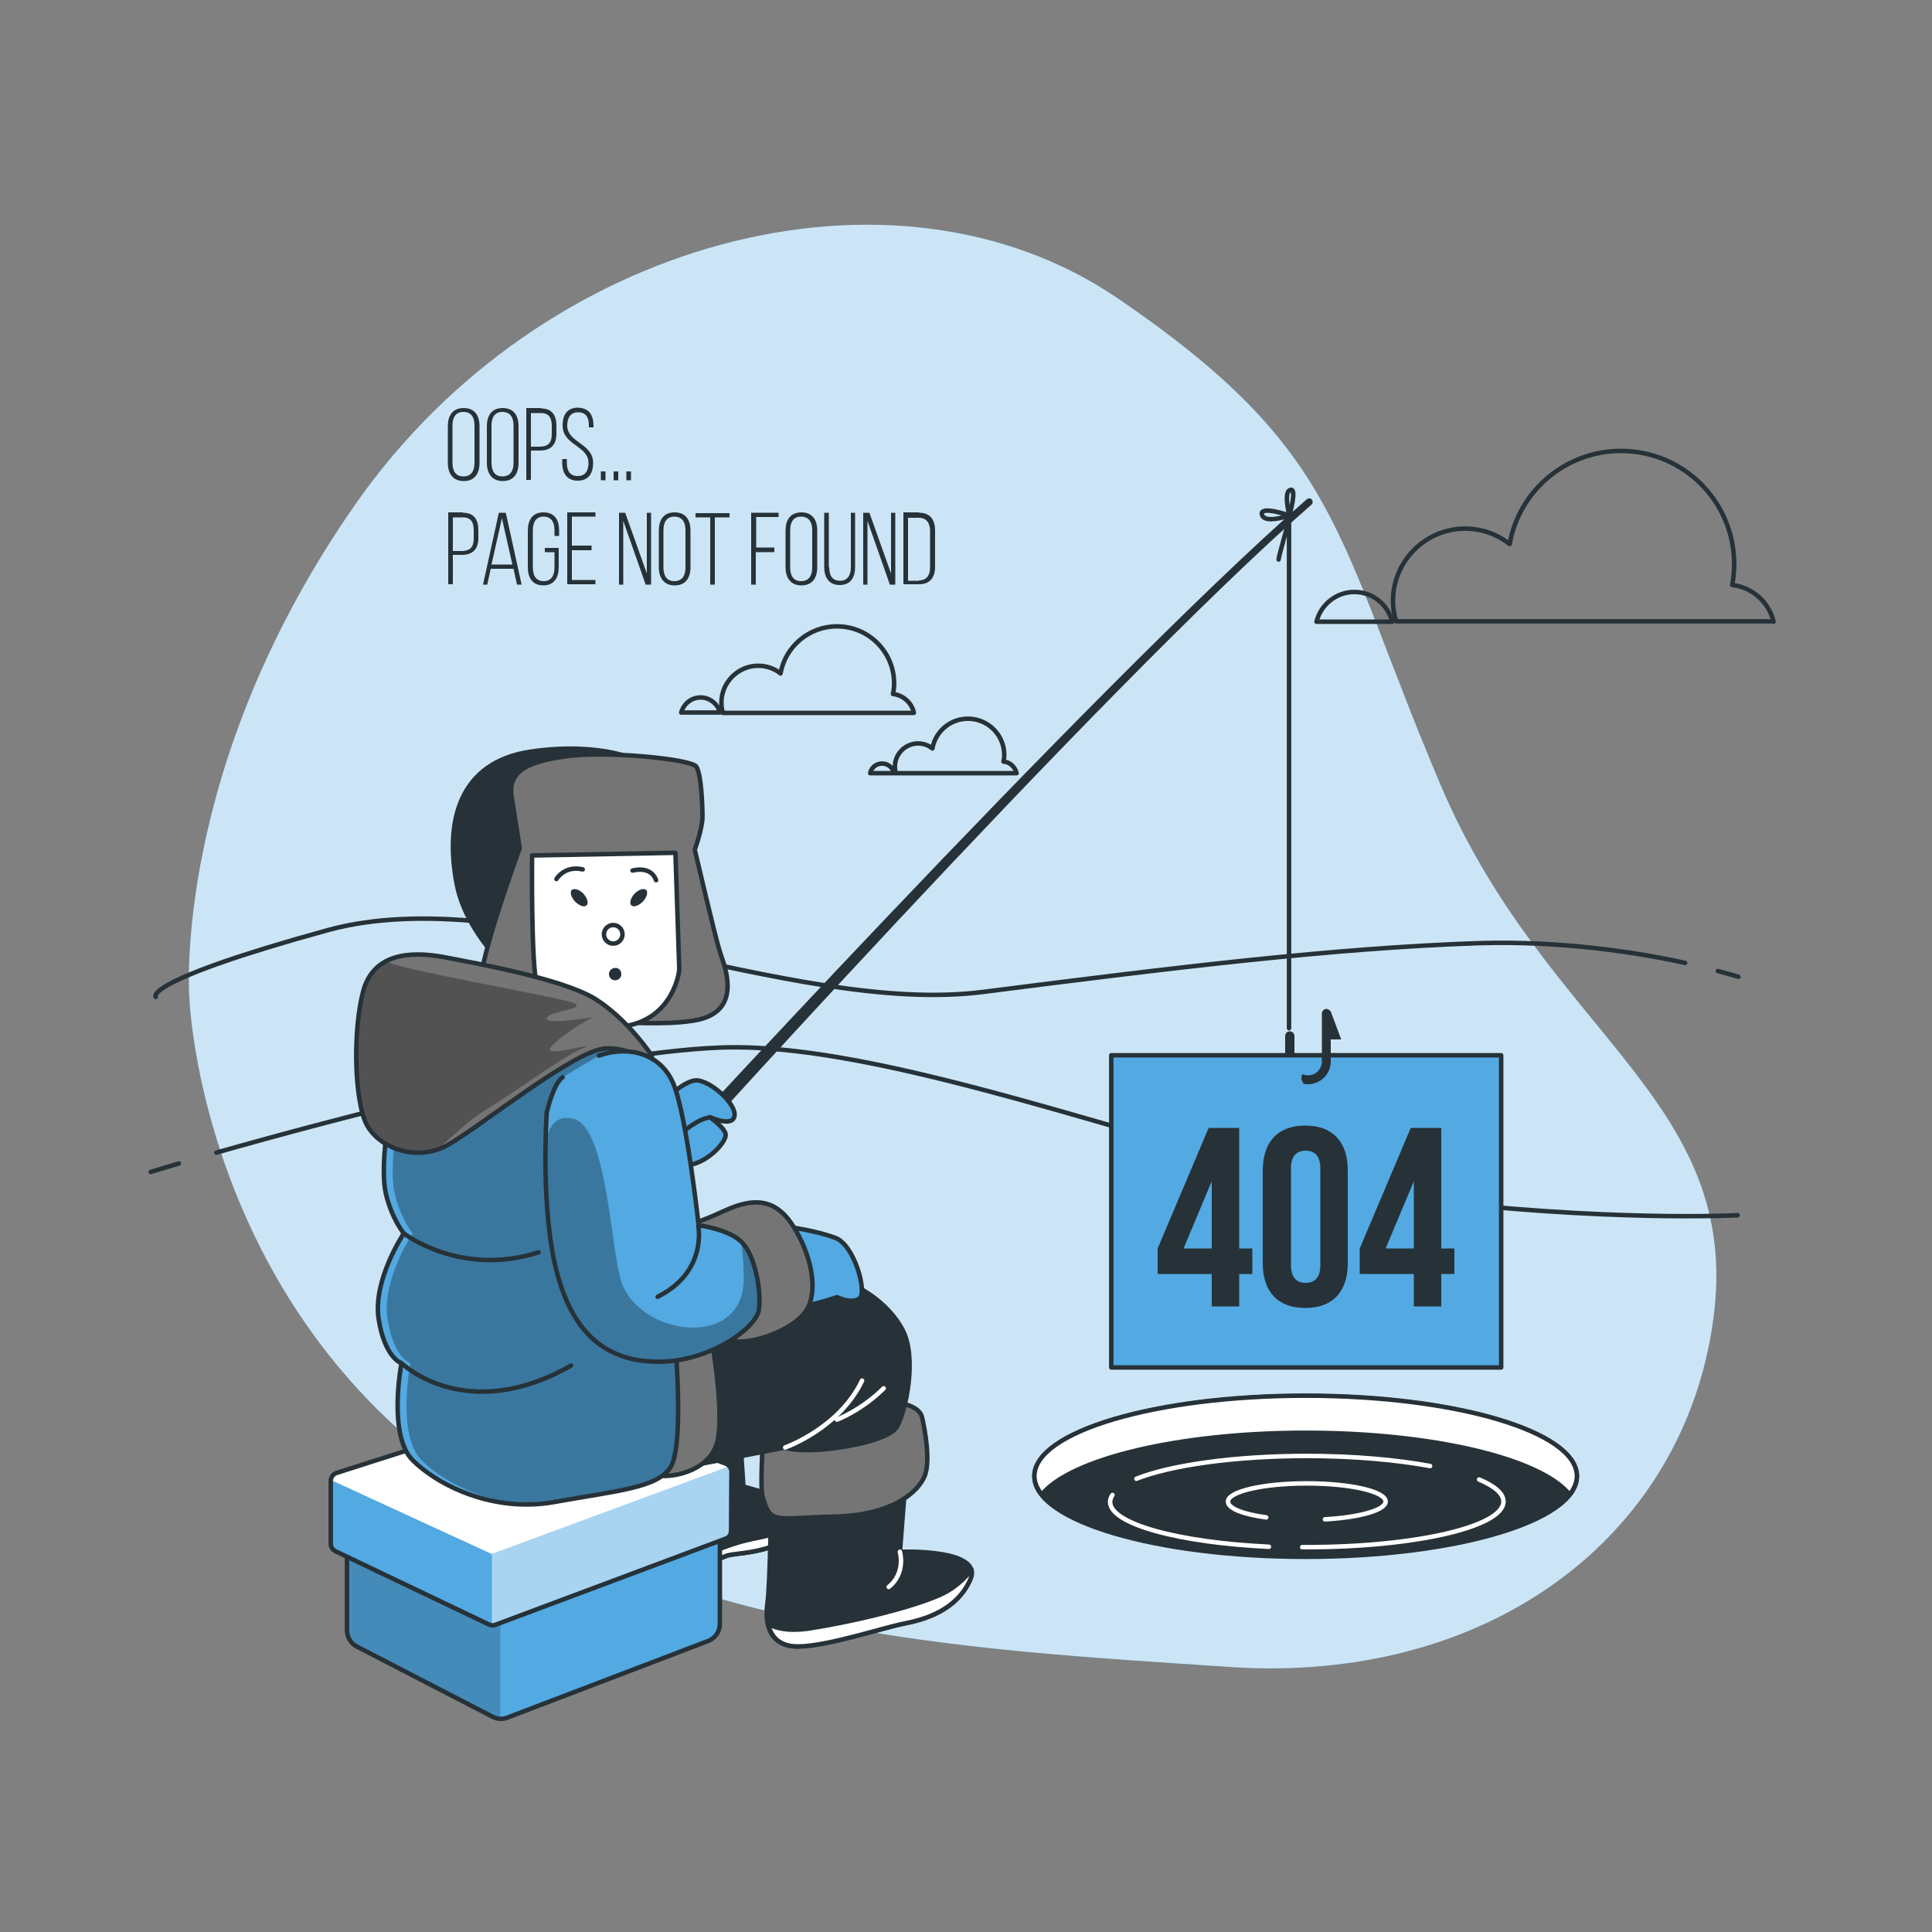<?xml version="1.0" encoding="utf-8"?>
<!-- Generator: Adobe Illustrator 25.1.0, SVG Export Plug-In . SVG Version: 6.00 Build 0)  -->
<svg version="1.1" xmlns="http://www.w3.org/2000/svg" xmlns:xlink="http://www.w3.org/1999/xlink" x="0px" y="0px"
	 viewBox="0 0 500 500" style="enable-background:new 0 0 500 500;" xml:space="preserve">
<rect x="0" y="0" width="500" height="500" fill="#808080" stroke="none"/>
<style type="text/css">
	.st0{fill:#53A9E2;}
	.st1{opacity:0.7;fill:#FFFFFF;}
	.st2{fill:#263238;stroke:#263238;stroke-width:1.16;stroke-linecap:round;stroke-linejoin:round;stroke-miterlimit:10;}
	.st3{fill:#FFFFFF;stroke:#263238;stroke-width:1.16;stroke-linecap:round;stroke-linejoin:round;stroke-miterlimit:10;}
	.st4{fill:none;stroke:#FFFFFF;stroke-width:1.16;stroke-linecap:round;stroke-linejoin:round;stroke-miterlimit:10;}
	.st5{fill:none;stroke:#263238;stroke-width:1.16;stroke-linecap:round;stroke-linejoin:round;stroke-miterlimit:10;}
	.st6{fill:#263238;}
	.st7{fill:#53A9E2;stroke:#263238;stroke-width:1.16;stroke-linecap:round;stroke-linejoin:round;stroke-miterlimit:10;}
	.st8{fill:#757575;stroke:#263238;stroke-width:1.16;stroke-linecap:round;stroke-linejoin:round;stroke-miterlimit:10;}
	.st9{fill:none;stroke:#263238;stroke-width:1.16;stroke-miterlimit:10;}
	.st10{opacity:0.18;clip-path:url(#XMLID_8_);}
	.st11{clip-path:url(#XMLID_9_);fill:#53A9E2;}
	.st12{opacity:0.5;clip-path:url(#XMLID_9_);fill:#FFFFFF;}
	.st13{opacity:0.3;clip-path:url(#XMLID_10_);}
	.st14{opacity:0.3;clip-path:url(#XMLID_11_);}
	.st15{opacity:0.3;clip-path:url(#XMLID_12_);}
</style>
<g id="Background_Simple">
	<g>
		<path class="st0" d="M49,258c0,0,2.3,70.9,61.5,118.2c59.2,47.3,141.3,50.7,207.7,55.2c66.4,4.5,117.5-33.1,125.2-90
			c7.7-56.9-43.1-73.5-70.6-138.3c-27.5-64.7-25.1-86-83.4-125.8C231.1,37.5,140,62,92.2,130.2C44.4,198.4,49,258,49,258z"/>
		<path class="st1" d="M49,258c0,0,2.3,70.9,61.5,118.2c59.2,47.3,141.3,50.7,207.7,55.2c66.4,4.5,117.5-33.1,125.2-90
			c7.7-56.9-43.1-73.5-70.6-138.3c-27.5-64.7-25.1-86-83.4-125.8C231.1,37.5,140,62,92.2,130.2C44.4,198.4,49,258,49,258z"/>
	</g>
</g>
<g id="Hole">
	<g>
		<g>
			<ellipse class="st2" cx="337.9" cy="382.1" rx="70.2" ry="20.8"/>
			<path class="st3" d="M337.9,370.8c33.2,0,61,6.8,68.3,16c1.2-1.5,1.9-3.1,1.9-4.8c0-11.5-31.4-20.8-70.2-20.8
				s-70.2,9.3-70.2,20.8c0,1.6,0.7,3.3,1.9,4.8C276.9,377.7,304.7,370.8,337.9,370.8z"/>
		</g>
		<g>
			<path class="st4" d="M328.4,400.3c-23.4-1.1-41.1-5.9-41.1-11.6c0-0.6,0.2-1.2,0.6-1.8"/>
			<path class="st4" d="M382.8,382.9c4,1.7,6.3,3.6,6.3,5.7c0,6.5-22.8,11.8-50.9,11.8c-0.4,0-0.8,0-1.2,0"/>
			<path class="st4" d="M294.1,382.7c8.8-3.5,25.3-5.9,44.1-5.9c12.1,0,23.2,1,31.9,2.6"/>
			<path class="st4" d="M327.7,392.7c-5.9-0.8-9.9-2.3-9.9-4.1c0-2.6,9.1-4.7,20.4-4.7c11.3,0,20.4,2.1,20.4,4.7
				c0,2.2-6.7,4.1-15.7,4.6"/>
		</g>
	</g>
</g>
<g id="Landscape">
	<g>
		<path class="st5" d="M56,298.3c30.6-8.7,95-25.9,130.6-27.2c47.8-1.7,128.5,33,178.9,39.1s84.2,4.3,84.2,4.3"/>
		<path class="st5" d="M39,303.3c0,0,2.6-0.8,7.3-2.2"/>
		<path class="st5" d="M436.1,249.2c-12.3-2.7-31.8-5.8-53.8-5.1c-37.4,1.3-77.7,6.2-127.8,12.6c-50,6.4-121.2-29.2-169.6-16
			C36.6,254,40.3,258,40.3,258"/>
		<path class="st5" d="M449.9,252.8c0,0-1.9-0.6-5.3-1.5"/>
	</g>
</g>
<g id="Clouds">
	<g>
		<g>
			<path class="st5" d="M360.3,160.9c-1.1-4.4-5-7.7-9.8-7.7c-4.7,0-8.7,3.3-9.8,7.7H360.3z"/>
			<path class="st5" d="M459,160.9c-1.2-5-5.4-8.9-10.7-9.5c0.3-1.7,0.5-3.5,0.5-5.4c0-16.2-13.1-29.3-29.3-29.3
				c-14.4,0-26.4,10.4-28.8,24.1c-3.2-2.5-7.2-4-11.5-4c-10.3,0-18.7,8.4-18.7,18.7c0,1.8,0.3,3.6,0.8,5.3H459z"/>
		</g>
		<g>
			<path class="st5" d="M186.3,184.4c-0.5-2.2-2.6-3.9-5-3.9c-2.4,0-4.4,1.7-5,3.9H186.3z"/>
			<path class="st5" d="M236.5,184.4c-0.6-2.6-2.8-4.5-5.4-4.8c0.2-0.9,0.3-1.8,0.3-2.7c0-8.2-6.6-14.8-14.8-14.8
				c-7.3,0-13.4,5.3-14.6,12.2c-1.6-1.3-3.6-2-5.8-2c-5.2,0-9.5,4.3-9.5,9.5c0,0.9,0.1,1.8,0.4,2.7H236.5z"/>
		</g>
		<g>
			<path class="st5" d="M231.4,200.1c-0.3-1.4-1.6-2.5-3.1-2.5c-1.5,0-2.8,1-3.1,2.5H231.4z"/>
			<path class="st5" d="M263.1,200.1c-0.4-1.6-1.7-2.9-3.4-3c0.1-0.6,0.2-1.1,0.2-1.7c0-5.2-4.2-9.4-9.4-9.4c-4.6,0-8.4,3.3-9.2,7.7
				c-1-0.8-2.3-1.3-3.7-1.3c-3.3,0-6,2.7-6,6c0,0.6,0.1,1.2,0.2,1.7H263.1z"/>
		</g>
	</g>
</g>
<g id="Character">
	<g>
		<g>
			<path class="st6" d="M164.1,312.1c-0.3,0-0.6-0.1-0.9-0.3c-0.9-0.5-1.2-1.7-0.7-2.6c0.5-0.8,120.7-131.9,175.7-180
				c0.4-0.3,1-0.3,1.3,0.1c0.3,0.4,0.3,1-0.1,1.3c-54.8,47.9-173.2,179.6-173.7,180.5C165.3,311.8,164.7,312.1,164.1,312.1z"/>
			<g>
				<path class="st7" d="M170.7,286c0,0,6-6.4,9.5-6.4c3.6,0,10.3,6,9.9,9.1c-0.4,3.2-6.4,0.4-6.4,0.4s-5.6,7.6-11.1,6.4
					C167.1,294.3,170.7,286,170.7,286z"/>
				<path class="st7" d="M183.8,289.2c0,0,3.6,2.5,4,4.3c0.3,1.8-4,6.8-8.9,7.9c-4.9,1.1-7.4-1.6-6-4.2
					C174.4,294.6,180.2,289.4,183.8,289.2z"/>
			</g>
		</g>
		<path class="st5" d="M333.6,266.1V134.6c0,0-2.7,9.5-2.7,10.2"/>
		<g>
			<rect x="287.6" y="273.1" class="st7" width="100.9" height="80.8"/>
		</g>
		<g>
			<path class="st6" d="M335,272.7v-4.6c0-0.6-0.5-1.2-1.2-1.2c-0.6,0-1.2,0.5-1.2,1.2v4.6H335z"/>
			<path class="st6" d="M344.3,261.5l0,0.2c-0.2-0.3-0.6-0.6-1-0.6c-0.6,0-1.2,0.5-1.2,1.2v12.4c0,2-1.6,3.6-3.6,3.6
				c-0.5,0-1-0.1-1.4-0.3c-0.3,0.4-0.6,1.3,0.3,2.5c0.4,0.1,0.7,0.1,1.1,0.1c3.2,0,5.9-2.6,5.9-5.9v-5.7h2.7L344.3,261.5z"/>
		</g>
		<path class="st5" d="M333.7,133.4c0,0,2.1-7.3,0.2-6.6C332.1,127.4,333.7,133.4,333.7,133.4z"/>
		<path class="st5" d="M333.7,133.4c0,0-7.8-2.7-7.1-0.2C327.3,135.7,333.7,133.4,333.7,133.4z"/>
	</g>
	<g>
		<g>
			<path class="st2" d="M165.9,197.2c0,0-9.6-5.4-28.4-2.7c-18.8,2.7-22.4,18.2-19.3,34.3c3.1,16.1,20.9,29.8,23.6,28.6
				c2.7-1.2-0.8-37.3,5.4-44.2c6.1-6.9,26.1-5.8,27.3-11.1C175.5,196.8,165.9,197.2,165.9,197.2z"/>
			<path class="st8" d="M132.5,206.8l2,12.7c0,0-12.1,32.9-10.1,37.5c2,4.6,20.2,6.2,20.2,6.2s29.7,3.6,38.4,0
				c8.8-3.6,4.2-14,3.3-16.9c-1-2.9-6.5-26.4-6.5-26.4s2-5.5,2-8.5c0-2.9-0.3-11.1-1.6-13c-1.3-2-24.1-4.2-34.2-2.6
				C135.8,197.3,131.2,199.9,132.5,206.8z"/>
			<g>
				<path class="st3" d="M137.7,221.4c0,0-0.3,28.3,1.3,33.9c1.6,5.5,8.1,12.1,21.8,10.4c13.7-1.6,15-14.7,15-14.7l-1-30.3
					L137.7,221.4z"/>
				<circle class="st9" cx="158.7" cy="241.8" r="2.4"/>
				<path class="st6" d="M160.8,252.1c0,0.9-0.7,1.6-1.6,1.6c-0.9,0-1.6-0.7-1.6-1.6c0-0.9,0.7-1.6,1.6-1.6
					C160.1,250.4,160.8,251.2,160.8,252.1z"/>
				<path class="st6" d="M151,231.3c1,1.1,1.4,2.5,0.8,3c-0.6,0.6-1.9,0.1-3-1c-1-1.1-1.4-2.5-0.8-3
					C148.6,229.8,150,230.2,151,231.3z"/>
				<path class="st6" d="M164.2,231.3c-1,1.1-1.4,2.5-0.8,3c0.6,0.6,1.9,0.1,3-1c1-1.1,1.4-2.5,0.8-3S165.3,230.2,164.2,231.3z"/>
				<path class="st5" d="M144,227.5c0,0,2.1-3.6,6.8-2.5"/>
				<path class="st5" d="M163.7,225.3c0,0,4.7-1.4,6.1,2.5"/>
			</g>
		</g>
		<g>
			<path class="st2" d="M179.4,407.2c0,0,5.1-3.1,8-4.3c0.3-0.1,0.6-0.2,0.8-0.3c2.5-0.8,9.6-0.4,16.3-4.6c6.7-4.2,3.3-9.2-1.7-10.4
				c-5-1.3-10.4-2.9-10.4-2.9l-1.3-19.6c0,0-15,4.2-20.1,6.3c-5,2.1-2.1,31.8-1.7,34.3C169.8,408,169.8,409.7,179.4,407.2z"/>
			<path class="st3" d="M196.1,398c-8.8,1.7-8.8,3.3-18.4,5c-4.1,0.7-6.8,0.8-8.6,0.7c0.1,0.9,0.2,1.5,0.2,1.8
				c0.4,2.5,0.4,4.2,10,1.7c0,0,5.1-3.1,8-4.3c0.3-0.1,0.6-0.2,0.8-0.3c2.5-0.8,9.6-0.4,16.3-4.6c2.1-1.3,3.2-2.8,3.6-4.1
				C205,395.4,200.7,397.1,196.1,398z"/>
		</g>
		<g>
			<g>
				<path class="st2" d="M199.6,387.3c0,0-0.3,22.8-1,27.7c-0.7,4.9,0.3,11.1,7.8,11.1c7.5,0,22.2-4.9,27.4-5.9
					c5.2-1,13.7-3.3,17.3-11.4c3.6-8.1-18.2-7.2-18.2-7.2l1.3-16.6C234.2,385,211.7,389.6,199.6,387.3z"/>
				<path class="st3" d="M251.1,408.8c0.4-1,0.5-1.8,0.3-2.6c-1.6,2.2-4.4,5-8.7,6.8c-7.8,3.3-22.5,6.8-33.6,8.5
					c-5.1,0.7-8.3-0.1-10.3-1.2c0.7,3.2,2.8,5.8,7.7,5.8c7.5,0,22.2-4.9,27.4-5.9C239,419.2,247.5,416.9,251.1,408.8z"/>
				<path class="st4" d="M232.9,401.6c0,0,1.6,5.5-2.9,9.1"/>
			</g>
			<path class="st8" d="M197.3,375.2c0,0-0.5,9.9,0,11.9c2.1,7.5,2.8,5.8,18.4,5.4c15.6-0.3,22-6.6,23.6-10.5
				c1.6-3.9,0-12.4-0.7-15.3c-0.7-2.9-5.9-3.9-7.8-3.6C228.9,363.5,198.3,372,197.3,375.2z"/>
		</g>
		<g>
			<g>
				<defs>
					<path id="XMLID_1_" d="M89.8,400v21.9c0,1.8,1,3.4,2.5,4.2l35.2,18.2c1.3,0.7,2.8,0.7,4.1,0.1l51.9-19.8
						c1.7-0.8,2.8-2.4,2.8-4.3v-26.5L127,411.7L89.8,400z"/>
				</defs>
				<use xlink:href="#XMLID_1_"  style="overflow:visible;fill:#53A9E2;"/>
				<clipPath id="XMLID_8_">
					<use xlink:href="#XMLID_1_"  style="overflow:visible;"/>
				</clipPath>
				<path id="XMLID_2_" class="st10" d="M129.6,410.9l-2.6,0.8L89.8,400v21.9c0,1.8,1,3.4,2.5,4.2l35.2,18.2c0.6,0.3,1.3,0.5,2,0.5
					V410.9z"/>
				
					<use xlink:href="#XMLID_1_"  style="overflow:visible;fill:none;stroke:#263238;stroke-width:1.16;stroke-linecap:round;stroke-linejoin:round;stroke-miterlimit:10;"/>
			</g>
			<g>
				<defs>
					<path id="XMLID_3_" d="M144,363l-56.9,18.2c-0.9,0.3-1.5,1.1-1.5,2.1v16.2c0,0.9,0.5,1.6,1.3,2l39.6,18.9
						c0.5,0.3,1.2,0.3,1.7,0.1l59.6-22.3c0.9-0.3,1.4-1.1,1.4-2.1l0.1-15.2c0-1-0.7-1.9-1.7-2.2L145.1,363
						C144.8,362.9,144.4,362.9,144,363z"/>
				</defs>
				<use xlink:href="#XMLID_3_"  style="overflow:visible;fill:#FFFFFF;"/>
				<clipPath id="XMLID_9_">
					<use xlink:href="#XMLID_3_"  style="overflow:visible;"/>
				</clipPath>
				<path class="st11" d="M126.4,420.4L126.4,420.4c0.6,0.3,1.2,0.3,1.7,0.1l59.6-22.3c0.9-0.3,1.4-1.1,1.4-2.1l0.1-15.2
					c0-0.5-0.2-1-0.5-1.4l-61.5,22.7L126.4,420.4z"/>
				<path class="st12" d="M126.4,420.4L126.4,420.4c0.6,0.3,1.2,0.3,1.7,0.1l59.6-22.3c0.9-0.3,1.4-1.1,1.4-2.1l0.1-15.2
					c0-0.5-0.2-1-0.5-1.4l-61.5,22.7L126.4,420.4z"/>
				<path class="st11" d="M85.6,383.3v16.2c0,0.9,0.5,1.6,1.3,2l39.6,18.9c0.3,0.1,0.6,0.2,0.8,0.2v-18.4L85.6,383
					C85.6,383.1,85.6,383.2,85.6,383.3z"/>
				
					<use xlink:href="#XMLID_3_"  style="overflow:visible;fill:none;stroke:#263238;stroke-width:1.16;stroke-linecap:round;stroke-linejoin:round;stroke-miterlimit:10;"/>
			</g>
		</g>
		<g>
			<path class="st2" d="M222.1,333.2c0,0,7.5,3.6,11.4,10.8c3.9,7.2,1,20.9-1.3,25.1c-2.3,4.2-17.6,6.2-22.8,6.2
				c-5.2,0-6.2-0.7-6.2-0.7s-16.6,3.3-27,5.2c-10.4,2-7.8-22.5-4.6-33.6c3.3-11.1,21.5-16.6,29-16.6
				C208.1,329.6,222.1,333.2,222.1,333.2z"/>
			<path class="st4" d="M203.2,374.6c0,0,14-4.9,19.9-17.3"/>
			<path class="st4" d="M216.6,367.4c0,0,6.2-2.3,12.1-8.1"/>
		</g>
		<path class="st8" d="M183.7,343.9c0,0,3.9,20.5,2,29c-2,8.5-13.4,9.8-16,8.8c-2.6-1-1.3-21.2-1.3-31.3
			C168.3,340.4,178.4,341,183.7,343.9z"/>
		<g>
			<g>
				<defs>
					<path id="XMLID_6_" d="M100.6,289.2c0,0-2.3,13.4-0.7,19.9c1.6,6.5,4.6,10.1,4.6,10.1s-8.1,12.1-6.5,22.2
						c1.6,10.1,5.9,11.4,5.9,11.4s-3.6,18.6,2.9,25.1c6.5,6.5,20.9,13.7,36.8,10.8s26.7-3.6,30-9.1c3.3-5.5,1.3-30,1.3-30
						s-0.7-27-1.3-43.7c-0.7-16.6-2.9-30-10.8-36.5c-7.8-6.5-42.4,3.6-52.8,10.4C99.6,286.6,100.6,289.2,100.6,289.2z"/>
				</defs>
				<use xlink:href="#XMLID_6_"  style="overflow:visible;fill:#53A9E2;"/>
				<clipPath id="XMLID_10_">
					<use xlink:href="#XMLID_6_"  style="overflow:visible;"/>
				</clipPath>
				<path class="st13" d="M102.9,289.2c0,0-2.3,13.4-0.7,19.9c1.6,6.5,4.6,10.1,4.6,10.1s-8.1,12.1-6.5,22.2
					c1.6,10.1,5.9,11.4,5.9,11.4s-3.6,18.6,2.9,25.1c6.5,6.5,20.9,13.7,36.8,10.8c16-2.9,26.7-3.6,30-9.1c3.3-5.5,1.3-30,1.3-30
					s-0.7-27-1.3-43.7c-0.7-16.6-2.9-30-10.8-36.5c-7.8-6.5-42.4,3.6-52.8,10.4C101.9,286.6,102.9,289.2,102.9,289.2z"/>
				
					<use xlink:href="#XMLID_6_"  style="overflow:visible;fill:none;stroke:#263238;stroke-width:1.16;stroke-linecap:round;stroke-linejoin:round;stroke-miterlimit:10;"/>
			</g>
			<path class="st5" d="M104.5,319.2c0,0,14.7,11.4,34.9,4.9"/>
			<path class="st5" d="M103.8,352.7c0,0,16.6,16.3,44,0.7"/>
		</g>
		<g>
			<defs>
				<path id="XMLID_4_" d="M168.7,273.2c0,0-6.2-9.4-14.7-14.7c-8.5-5.2-30.3-9.1-39.1-10.8c-8.8-1.6-18.2-1-20.9,8.8
					c-2.6,9.8-2.3,26.1,0.3,33.2c2.6,7.2,13.4,11.4,21.8,6.5c8.5-4.9,31.9-23.8,40.1-24.8C164.4,270.6,168,276.8,168.7,273.2z"/>
			</defs>
			<use xlink:href="#XMLID_4_"  style="overflow:visible;fill:#757575;"/>
			<clipPath id="XMLID_11_">
				<use xlink:href="#XMLID_4_"  style="overflow:visible;"/>
			</clipPath>
			<path class="st14" d="M150.6,271.4c5-2.1-7.5,1.7-8.3,0.4c-0.8-1.2,8.7-7.5,10.8-8.3c2.1-0.8-12,2.1-11.6,0
				c0.4-2.1,13.7-2.5,4.6-4.6c-9.1-2.1-38.9-7.5-44.7-9.5c-0.6-0.2-1-0.4-1.3-0.6c-2.8,1.4-5,3.9-6,7.8c-2.6,9.8-2.3,26.1,0.3,33.2
				c2.3,6.2,10.7,10.2,18.4,8c3.6-2.9,6.9-6.7,12.5-10.3C136.5,280.5,145.6,273.5,150.6,271.4z"/>
			
				<use xlink:href="#XMLID_4_"  style="overflow:visible;fill:none;stroke:#263238;stroke-width:1.16;stroke-linecap:round;stroke-linejoin:round;stroke-miterlimit:10;"/>
		</g>
		<g>
			<g>
				<path class="st7" d="M203.9,317.5c0,0,7.5,1,12.4,2.9c4.9,2,8.1,14,6.2,15.6c-2,1.6-5.9-0.3-5.9-0.3s-5.5,2-9.4,2.3
					C203.2,338.4,199,319.8,203.9,317.5z"/>
				<path class="st8" d="M179.1,316.6c0,0,1.3,0,8.5-3.3c7.2-3.3,13-3.3,17.6,3.9c4.6,7.2,6.5,16,3.9,21.2
					c-2.6,5.2-12.4,8.8-17.6,8.8c-5.2,0-5.9-6.8-5.9-6.8s-0.7-10.8-3.9-14.7C178.4,321.8,177.8,317.5,179.1,316.6z"/>
				<g>
					<defs>
						<path id="XMLID_5_" d="M155,273.2c7.2-2.6,16.3-1,19.6,8.1c3.3,9.1,6.2,35.8,6.2,35.8s8.1,1,11.4,4.6
							c3.3,3.6,4.9,12.7,4.2,17.3c-0.7,4.6-12.1,13-25.1,13.4c-13,0.3-22.5-5.9-27-22.5c-4.6-16.6-2.8-42-2.8-42s1.7-7.5,4.1-9.1"/>
					</defs>
					<use xlink:href="#XMLID_5_"  style="overflow:visible;fill:#53A9E2;"/>
					<clipPath id="XMLID_12_">
						<use xlink:href="#XMLID_5_"  style="overflow:visible;"/>
					</clipPath>
					<path class="st15" d="M196.4,339.1c0.7-4.6-1-13.7-4.2-17.3c-0.1-0.1-0.3-0.3-0.4-0.4c0.3,1.9,0.6,4.7,0.7,8.8
						c0.6,19.1-26.1,15.9-31.5,2.1c-2.9-7.5-3.7-40.2-12.4-42.7c-5-1.4-6.7,2.5-7.3,6.1c-0.2,9.4,0.1,23.8,3,34.2
						c4.6,16.6,14,22.8,27,22.5C184.3,352.1,195.7,343.6,196.4,339.1z"/>
					
						<use xlink:href="#XMLID_5_"  style="overflow:visible;fill:none;stroke:#263238;stroke-width:1.16;stroke-linecap:round;stroke-linejoin:round;stroke-miterlimit:10;"/>
				</g>
			</g>
			<path class="st5" d="M180.7,317.2c0,0,2.5,11.9-10.5,18.4"/>
		</g>
	</g>
</g>
<g id="Text">
	<g>
		<g>
			<path class="st6" d="M115.9,110.3c0-2.7,1.2-4.7,4.1-4.7c2.9,0,4.1,2,4.1,4.7v9.5c0,2.7-1.2,4.7-4.1,4.7c-2.8,0-4.1-2-4.1-4.7
				V110.3z M117.1,119.8c0,2,0.8,3.5,2.8,3.5c2.1,0,2.9-1.5,2.9-3.5v-9.7c0-2-0.8-3.5-2.9-3.5c-2,0-2.8,1.5-2.8,3.5V119.8z"/>
			<path class="st6" d="M126,110.3c0-2.7,1.2-4.7,4.1-4.7c2.9,0,4.1,2,4.1,4.7v9.5c0,2.7-1.2,4.7-4.1,4.7c-2.8,0-4.1-2-4.1-4.7
				V110.3z M127.2,119.8c0,2,0.8,3.5,2.8,3.5c2.1,0,2.9-1.5,2.9-3.5v-9.7c0-2-0.8-3.5-2.9-3.5c-2,0-2.8,1.5-2.8,3.5V119.8z"/>
			<path class="st6" d="M140,105.7c2.9,0,4,1.8,4,4.5v2c0,2.9-1.4,4.4-4.3,4.4h-2.3v7.6h-1.2v-18.6H140z M139.7,115.6
				c2.1,0,3.1-1,3.1-3.2v-2.2c0-2-0.7-3.3-2.8-3.3h-2.6v8.7H139.7z"/>
			<path class="st6" d="M153.6,110.2v0.4h-1.2v-0.5c0-2-0.7-3.4-2.8-3.4c-2,0-2.8,1.5-2.8,3.4c0,4.5,6.7,4.6,6.7,9.7
				c0,2.7-1.2,4.6-4,4.6c-2.8,0-4-2-4-4.6v-1h1.2v1c0,2,0.8,3.4,2.8,3.4c2,0,2.8-1.4,2.8-3.4c0-4.5-6.7-4.5-6.7-9.7
				c0-2.8,1.2-4.6,4-4.6C152.5,105.6,153.6,107.5,153.6,110.2z"/>
			<path class="st6" d="M156.7,122v2.3h-1.2V122H156.7z"/>
			<path class="st6" d="M160,122v2.3h-1.2V122H160z"/>
			<path class="st6" d="M163.3,122v2.3h-1.2V122H163.3z"/>
		</g>
		<g>
			<path class="st6" d="M119.8,132.7c2.9,0,4,1.8,4,4.5v2c0,2.9-1.4,4.4-4.3,4.4h-2.3v7.6H116v-18.6H119.8z M119.5,142.6
				c2.1,0,3.1-1,3.1-3.2v-2.2c0-2-0.7-3.3-2.8-3.3h-2.6v8.7H119.5z"/>
			<path class="st6" d="M127,147.2l-0.9,4.1H125l4.1-18.6h1.8l4.1,18.6h-1.2l-0.9-4.1H127z M127.2,146.1h5.4l-2.7-12L127.2,146.1z"
				/>
			<path class="st6" d="M144.7,137.3v1.4h-1.2v-1.5c0-2-0.8-3.5-2.8-3.5s-2.8,1.5-2.8,3.5v9.7c0,2,0.8,3.5,2.8,3.5s2.8-1.5,2.8-3.5
				v-4h-2.5v-1.1h3.6v5c0,2.7-1.2,4.7-4,4.7c-2.8,0-4-2-4-4.7v-9.5c0-2.7,1.2-4.7,4-4.7C143.6,132.6,144.7,134.6,144.7,137.3z"/>
			<path class="st6" d="M153.1,141.3v1.1H148v7.7h6.1v1.1h-7.3v-18.6h7.3v1.1H148v7.5H153.1z"/>
			<path class="st6" d="M161.3,151.3h-1.1v-18.6h1.6l5.6,15.7v-15.7h1.1v18.6h-1.4l-5.8-16.5V151.3z"/>
			<path class="st6" d="M170.5,137.3c0-2.7,1.2-4.7,4.1-4.7c2.9,0,4.1,2,4.1,4.7v9.5c0,2.7-1.2,4.7-4.1,4.7c-2.8,0-4.1-2-4.1-4.7
				V137.3z M171.7,146.9c0,2,0.8,3.5,2.8,3.5c2.1,0,2.9-1.5,2.9-3.5v-9.7c0-2-0.8-3.5-2.9-3.5c-2,0-2.8,1.5-2.8,3.5V146.9z"/>
			<path class="st6" d="M183.8,151.3v-17.4H180v-1.1h8.8v1.1H185v17.4H183.8z"/>
			<path class="st6" d="M200.4,141.8v1.1h-4.8v8.4h-1.2v-18.6h7.1v1.1h-5.8v7.9H200.4z"/>
			<path class="st6" d="M203.3,137.3c0-2.7,1.2-4.7,4.1-4.7c2.9,0,4.1,2,4.1,4.7v9.5c0,2.7-1.2,4.7-4.1,4.7c-2.8,0-4.1-2-4.1-4.7
				V137.3z M204.5,146.9c0,2,0.8,3.5,2.8,3.5c2.1,0,2.9-1.5,2.9-3.5v-9.7c0-2-0.8-3.5-2.9-3.5c-2,0-2.8,1.5-2.8,3.5V146.9z"/>
			<path class="st6" d="M214.6,146.8c0,2,0.7,3.5,2.8,3.5c2,0,2.8-1.5,2.8-3.5v-14.1h1.1v14c0,2.7-1.1,4.7-4,4.7c-2.8,0-4-2-4-4.7
				v-14h1.2V146.8z"/>
			<path class="st6" d="M224.5,151.3h-1.1v-18.6h1.6l5.6,15.7v-15.7h1.1v18.6h-1.4l-5.8-16.5V151.3z"/>
			<path class="st6" d="M237.9,132.7c2.9,0,4.1,1.9,4.1,4.6v9.3c0,2.7-1.2,4.6-4.1,4.6h-4.1v-18.6H237.9z M237.8,150.2
				c2.1,0,2.9-1.4,2.9-3.4v-9.4c0-2-0.9-3.4-2.9-3.4H235v16.3H237.8z"/>
		</g>
	</g>
	<g>
		<path class="st6" d="M299.6,323.1l13.2-31.2h7.9v31.2h3.4v6.6h-3.4v8.4h-7.1v-8.4h-14V323.1z M313.6,323.1v-17.4l-7.3,17.4H313.6z
			"/>
		<path class="st6" d="M326.8,302.9c0-7.4,3.9-11.6,11-11.6c7.1,0,11,4.2,11,11.6v24c0,7.4-3.9,11.6-11,11.6c-7.1,0-11-4.2-11-11.6
			V302.9z M334.1,327.4c0,3.3,1.5,4.6,3.8,4.6c2.3,0,3.8-1.3,3.8-4.6v-25c0-3.3-1.5-4.6-3.8-4.6c-2.3,0-3.8,1.3-3.8,4.6V327.4z"/>
		<path class="st6" d="M351.9,323.1l13.2-31.2h7.9v31.2h3.4v6.6H373v8.4h-7.1v-8.4h-14V323.1z M365.9,323.1v-17.4l-7.3,17.4H365.9z"
			/>
	</g>
</g>
</svg>